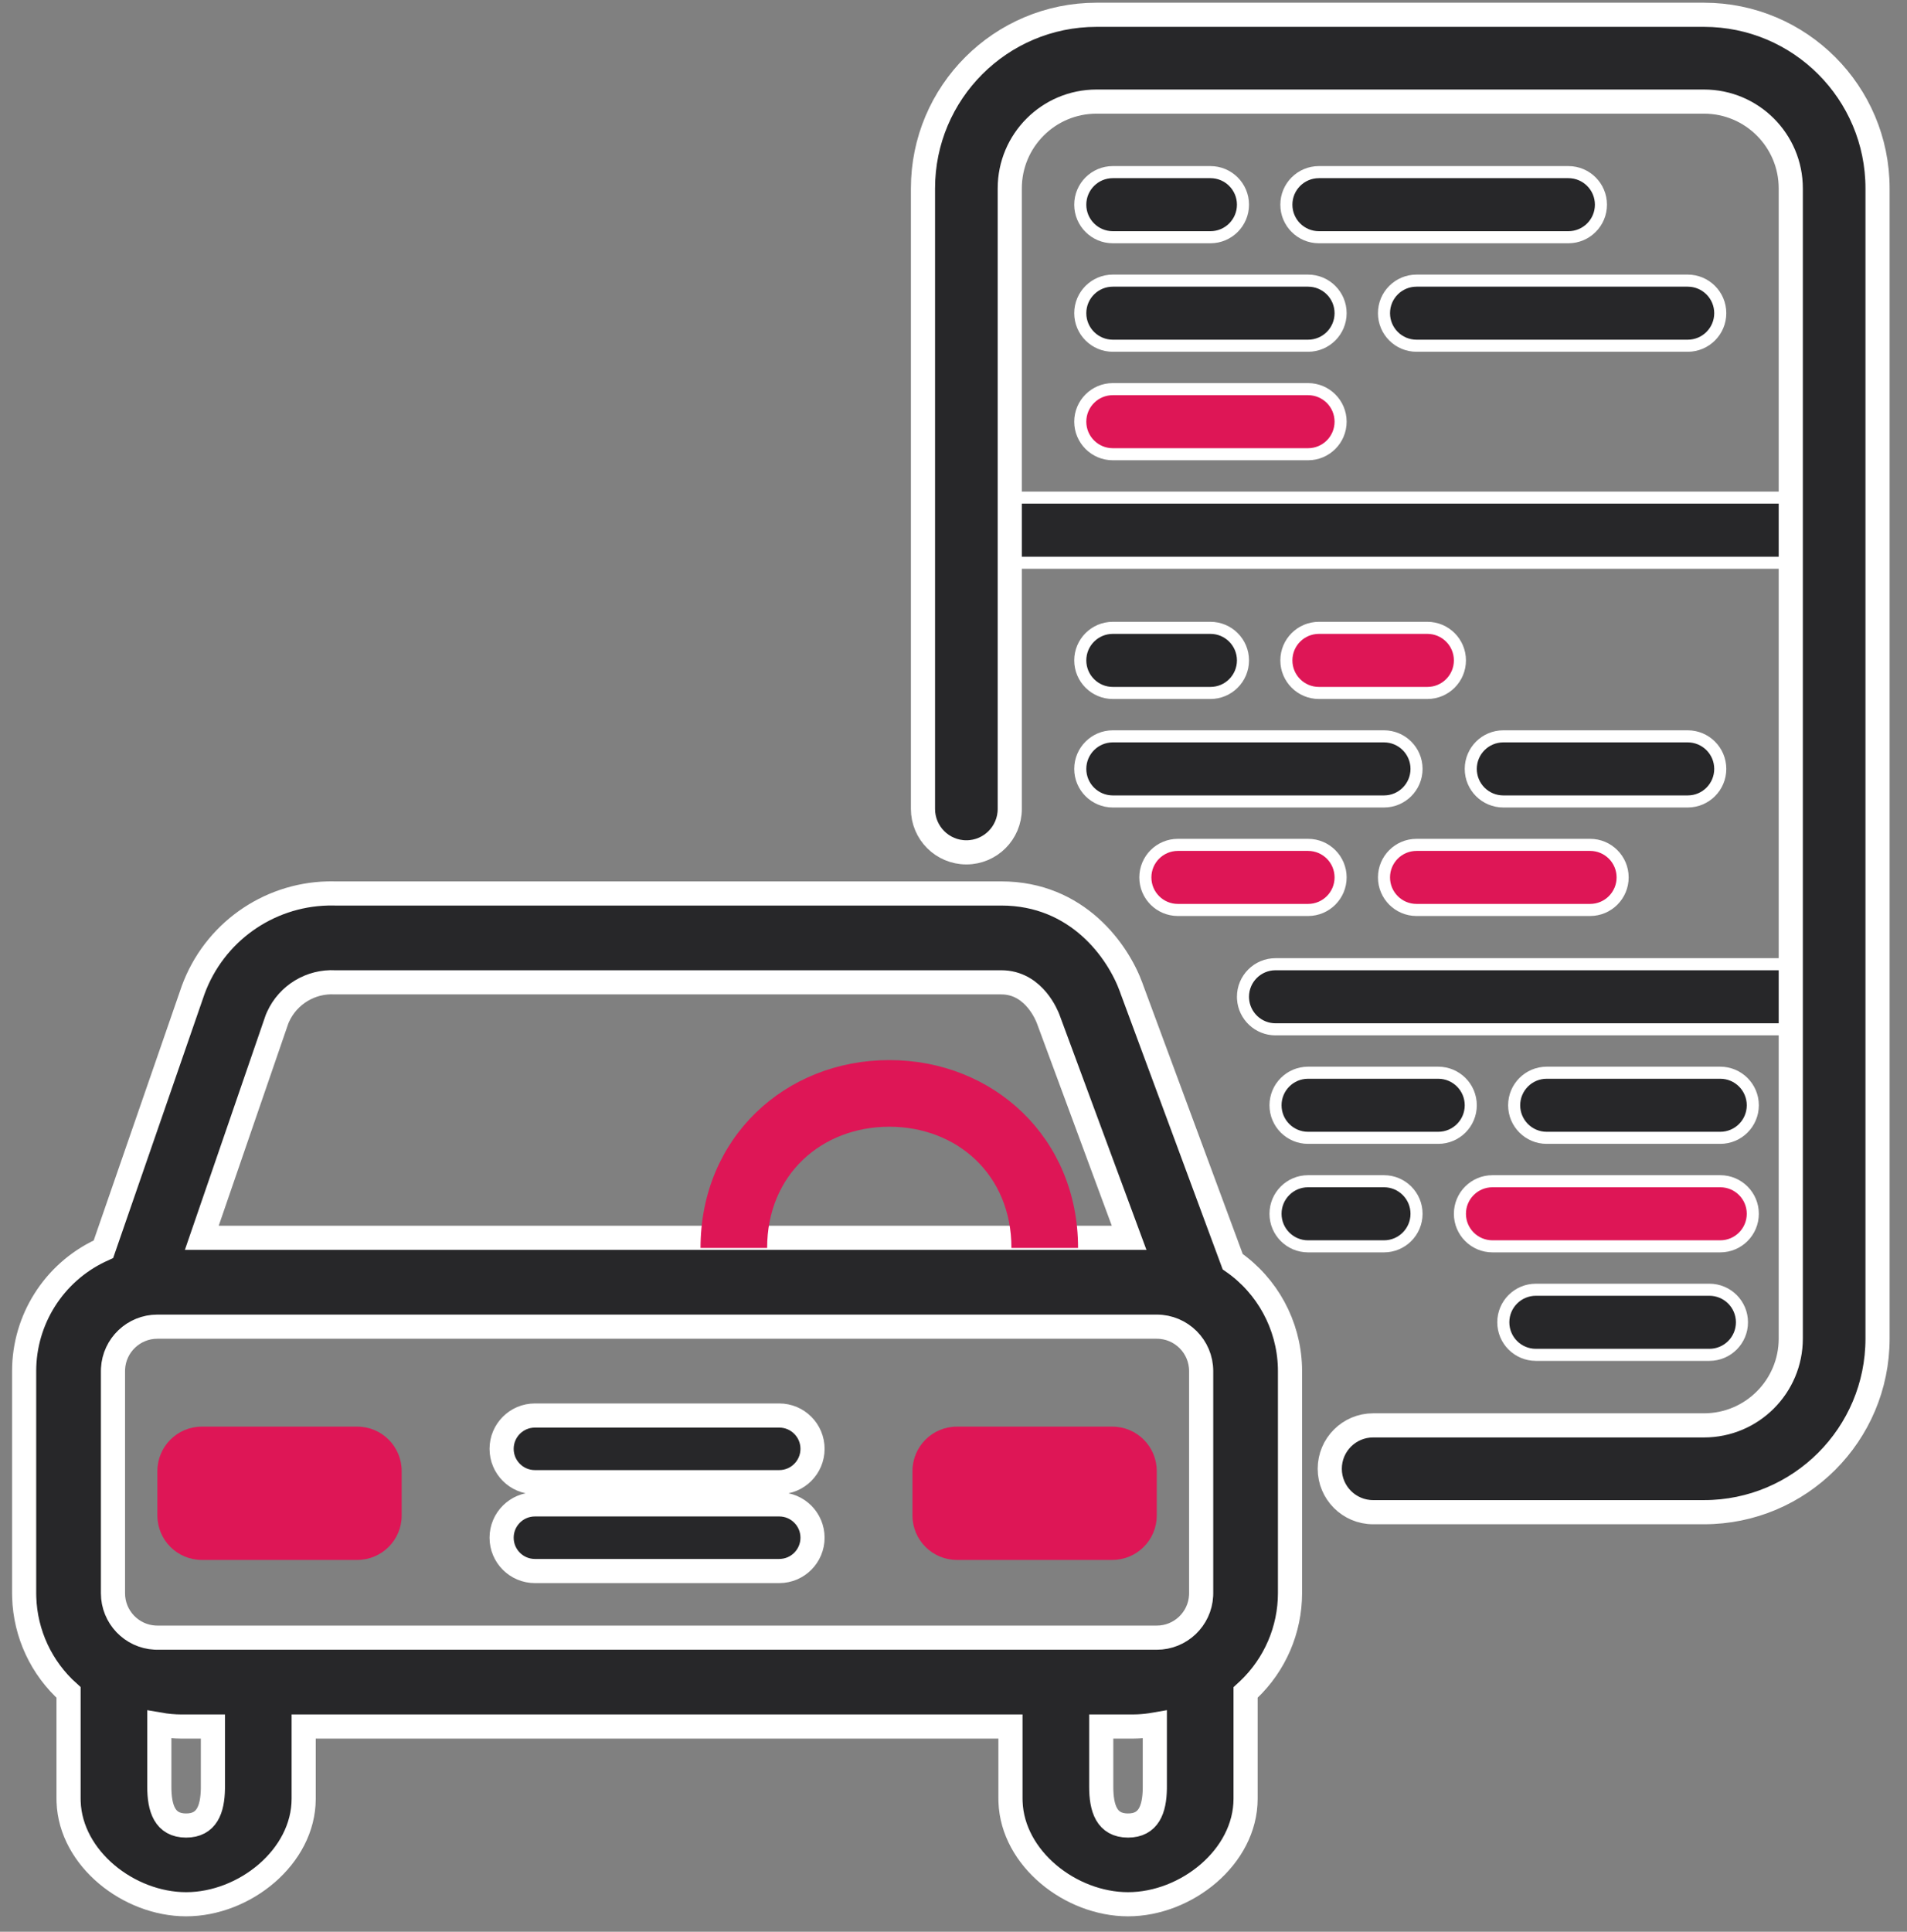 <?xml version="1.0" encoding="UTF-8"?>
<svg viewBox="0 0 158 160" version="1.1" xmlns="http://www.w3.org/2000/svg" xmlns:xlink="http://www.w3.org/1999/xlink">
    <rect x="0" y="0" width="158" height="160" fill="#808080" stroke="none"/>
    <g id="Symbols" stroke="none" stroke-width="1" fill="none" fill-rule="evenodd">
        <g id="illu-defi/immatriculation-copy" transform="translate(-21, -43)" fill-rule="nonzero">
            <g id="immatriculation" transform="translate(22.207, 44.225)">
                <path d="M140.422,105.601 C141.911,105.601 143.118,106.808 143.118,108.297 C143.118,109.786 141.911,110.993 140.422,110.993 L126.043,110.993 C124.553,110.993 123.346,109.786 123.346,108.297 C123.346,106.808 124.553,105.601 126.043,105.601 L140.422,105.601 Z M113.46,96.613 C114.949,96.613 116.157,97.82 116.157,99.309 C116.157,100.799 114.949,102.006 113.46,102.006 L107.169,102.006 C105.68,102.006 104.473,100.799 104.473,99.309 C104.473,97.82 105.68,96.613 107.169,96.613 L113.46,96.613 Z M117.954,87.626 C119.443,87.626 120.65,88.833 120.65,90.322 C120.65,91.811 119.443,93.018 117.954,93.018 L107.169,93.018 C105.68,93.018 104.473,91.811 104.473,90.322 C104.473,88.833 105.68,87.626 107.169,87.626 L117.954,87.626 Z M141.321,87.626 C142.81,87.626 144.017,88.833 144.017,90.322 C144.017,91.811 142.81,93.018 141.321,93.018 L126.941,93.018 C125.452,93.018 124.245,91.811 124.245,90.322 C124.245,88.833 125.452,87.626 126.941,87.626 L141.321,87.626 Z M149.409,78.639 L149.409,84.031 L104.473,84.031 C103.041,84.031 101.87,82.915 101.782,81.505 L101.777,81.335 C101.777,79.846 102.984,78.639 104.473,78.639 L149.409,78.639 Z M113.46,59.765 C114.949,59.765 116.157,60.973 116.157,62.462 C116.157,63.951 114.949,65.158 113.46,65.158 L90.992,65.158 C89.503,65.158 88.296,63.951 88.296,62.462 C88.296,60.973 89.503,59.765 90.992,59.765 L113.46,59.765 Z M138.625,59.765 C140.114,59.765 141.321,60.973 141.321,62.462 C141.321,63.951 140.114,65.158 138.625,65.158 L123.346,65.158 C121.857,65.158 120.65,63.951 120.65,62.462 C120.65,60.973 121.857,59.765 123.346,59.765 L138.625,59.765 Z M99.081,50.778 C100.57,50.778 101.777,51.985 101.777,53.474 C101.777,54.963 100.57,56.171 99.081,56.171 L90.992,56.171 C89.503,56.171 88.296,54.963 88.296,53.474 C88.296,51.985 89.503,50.778 90.992,50.778 L99.081,50.778 Z M149.409,39.993 L149.409,45.386 L79.309,45.386 L79.309,39.993 L149.409,39.993 Z M107.169,22.019 C108.658,22.019 109.865,23.226 109.865,24.715 C109.865,26.204 108.658,27.411 107.169,27.411 L90.992,27.411 C89.503,27.411 88.296,26.204 88.296,24.715 C88.296,23.226 89.503,22.019 90.992,22.019 L107.169,22.019 Z M138.625,22.019 C140.114,22.019 141.321,23.226 141.321,24.715 C141.321,26.204 140.114,27.411 138.625,27.411 L116.157,27.411 C114.667,27.411 113.46,26.204 113.46,24.715 C113.46,23.226 114.667,22.019 116.157,22.019 L138.625,22.019 Z M99.081,13.032 C100.57,13.032 101.777,14.239 101.777,15.728 C101.777,17.217 100.57,18.424 99.081,18.424 L90.992,18.424 C89.503,18.424 88.296,17.217 88.296,15.728 C88.296,14.239 89.503,13.032 90.992,13.032 L99.081,13.032 Z M128.739,13.032 C130.228,13.032 131.435,14.239 131.435,15.728 C131.435,17.217 130.228,18.424 128.739,18.424 L108.068,18.424 C106.579,18.424 105.372,17.217 105.372,15.728 C105.372,14.239 106.579,13.032 108.068,13.032 L128.739,13.032 Z" id="Combined-Shape" stroke="#FFFFFF" fill="#272729"></path>
                <path d="M26.24,72.775 L26.553,72.779 L81.753,72.779 C88.074,72.779 91.435,77.574 92.523,80.578 L92.582,80.747 L100.926,103.277 C103.804,105.274 105.558,108.513 105.668,112.001 L105.673,112.339 L105.673,130.739 C105.67,133.764 104.425,136.65 102.24,138.727 L101.993,138.955 L101.993,147.759 C101.993,152.586 97.08,156.499 92.253,156.499 C87.511,156.499 82.686,152.722 82.518,148.013 L82.513,147.759 L82.513,141.779 L23.953,141.779 L23.953,147.759 C23.953,152.586 19.04,156.499 14.213,156.499 C9.471,156.499 4.646,152.722 4.478,148.013 L4.473,147.759 L4.473,138.955 C2.219,136.938 0.894,134.089 0.799,131.075 L0.793,130.739 L0.793,112.339 C0.793,108.074 3.251,104.2 7.086,102.374 L7.362,102.247 L14.796,80.774 C16.522,76.059 20.951,72.906 25.928,72.779 L26.24,72.775 Z M11.993,141.614 L11.993,146.759 C11.993,148.538 12.435,149.979 14.213,149.979 C15.93,149.979 16.401,148.635 16.432,146.942 L16.433,146.759 L16.433,141.779 L13.833,141.779 C13.216,141.776 12.601,141.72 11.993,141.614 Z M94.473,141.614 C94.018,141.694 93.557,141.745 93.096,141.767 L92.633,141.779 L90.033,141.779 L90.033,146.759 C90.033,148.538 90.475,149.979 92.253,149.979 C93.97,149.979 94.441,148.635 94.472,146.942 L94.473,146.759 L94.473,141.614 Z M94.633,108.659 L11.833,108.659 C9.867,108.659 8.26,110.202 8.158,112.144 L8.153,112.339 L8.153,130.739 C8.153,132.706 9.696,134.313 11.638,134.414 L11.833,134.419 L94.633,134.419 C96.6,134.419 98.207,132.876 98.308,130.935 L98.313,130.739 L98.313,112.339 C98.313,110.307 96.666,108.659 94.633,108.659 Z M63.353,123.379 C64.878,123.379 66.113,124.615 66.113,126.139 C66.113,127.664 64.878,128.899 63.353,128.899 L43.113,128.899 C41.589,128.899 40.353,127.664 40.353,126.139 C40.353,124.615 41.589,123.379 43.113,123.379 L63.353,123.379 Z M139.973,0 C147.914,0 154.352,6.438 154.352,14.38 L154.352,109.645 C154.352,117.587 147.914,124.025 139.973,124.025 L112.562,124.025 C110.576,124.025 108.967,122.415 108.967,120.43 C108.967,118.444 110.576,116.835 112.562,116.835 L139.973,116.835 C143.944,116.835 147.163,113.616 147.163,109.645 L147.163,14.38 C147.163,10.409 143.944,7.19 139.973,7.19 L89.644,7.19 C85.673,7.19 82.454,10.409 82.454,14.38 L82.454,65.778 C82.454,67.763 80.845,69.373 78.859,69.373 C76.874,69.373 75.264,67.763 75.264,65.778 L75.264,14.38 C75.264,6.438 81.702,0 89.644,0 L139.973,0 Z M63.353,116.019 C64.878,116.019 66.113,117.255 66.113,118.779 C66.113,120.304 64.878,121.539 63.353,121.539 L43.113,121.539 C41.589,121.539 40.353,120.304 40.353,118.779 C40.353,117.255 41.589,116.019 43.113,116.019 L63.353,116.019 Z M21.83,82.997 L21.742,83.203 L15.513,101.299 L92.343,101.299 L85.627,83.148 C85.529,82.907 84.526,80.315 82.01,80.148 L81.753,80.139 L26.553,80.139 C24.533,80.028 22.662,81.17 21.83,82.997 Z" id="Combined-Shape" stroke="#FFFFFF" stroke-width="2" fill="#272729"></path>
                <path d="M141.321,96.613 C142.81,96.613 144.017,97.82 144.017,99.309 C144.017,100.799 142.81,102.006 141.321,102.006 L122.448,102.006 C120.959,102.006 119.751,100.799 119.751,99.309 C119.751,97.82 120.959,96.613 122.448,96.613 L141.321,96.613 Z M107.169,68.753 C108.658,68.753 109.865,69.96 109.865,71.449 C109.865,72.938 108.658,74.145 107.169,74.145 L96.385,74.145 C94.895,74.145 93.688,72.938 93.688,71.449 C93.688,69.96 94.895,68.753 96.385,68.753 L107.169,68.753 Z M130.536,68.753 C132.025,68.753 133.232,69.96 133.232,71.449 C133.232,72.938 132.025,74.145 130.536,74.145 L116.157,74.145 C114.667,74.145 113.46,72.938 113.46,71.449 C113.46,69.96 114.667,68.753 116.157,68.753 L130.536,68.753 Z M117.055,50.778 C118.544,50.778 119.751,51.985 119.751,53.474 C119.751,54.963 118.544,56.171 117.055,56.171 L108.068,56.171 C106.579,56.171 105.372,54.963 105.372,53.474 C105.372,51.985 106.579,50.778 108.068,50.778 L117.055,50.778 Z M107.169,31.006 C108.658,31.006 109.865,32.213 109.865,33.702 C109.865,35.191 108.658,36.398 107.169,36.398 L90.992,36.398 C89.503,36.398 88.296,35.191 88.296,33.702 C88.296,32.213 89.503,31.006 90.992,31.006 L107.169,31.006 Z" id="Combined-Shape" stroke="#FFFFFF" fill="#DE1656"></path>
                <path d="M28.393,116.939 C30.426,116.939 32.073,118.587 32.073,120.619 L32.073,124.299 C32.073,126.332 30.426,127.979 28.393,127.979 L15.513,127.979 C13.481,127.979 11.833,126.332 11.833,124.299 L11.833,120.619 C11.833,118.587 13.481,116.939 15.513,116.939 L28.393,116.939 Z M90.953,116.939 C92.986,116.939 94.633,118.587 94.633,120.619 L94.633,124.299 C94.633,126.332 92.986,127.979 90.953,127.979 L78.073,127.979 C76.041,127.979 74.393,126.332 74.393,124.299 L74.393,120.619 C74.393,118.587 76.041,116.939 78.073,116.939 L90.953,116.939 Z M72.473,86.579 C81.094,86.579 88.113,93.004 88.113,102.139 L82.593,102.139 C82.593,96.049 78.058,92.099 72.473,92.099 C66.889,92.099 62.353,96.049 62.353,102.139 L56.833,102.139 C56.833,93.004 63.853,86.579 72.473,86.579 Z" id="Combined-Shape" fill="#DE1656"></path>
            </g>
        </g>
    </g>
</svg>
